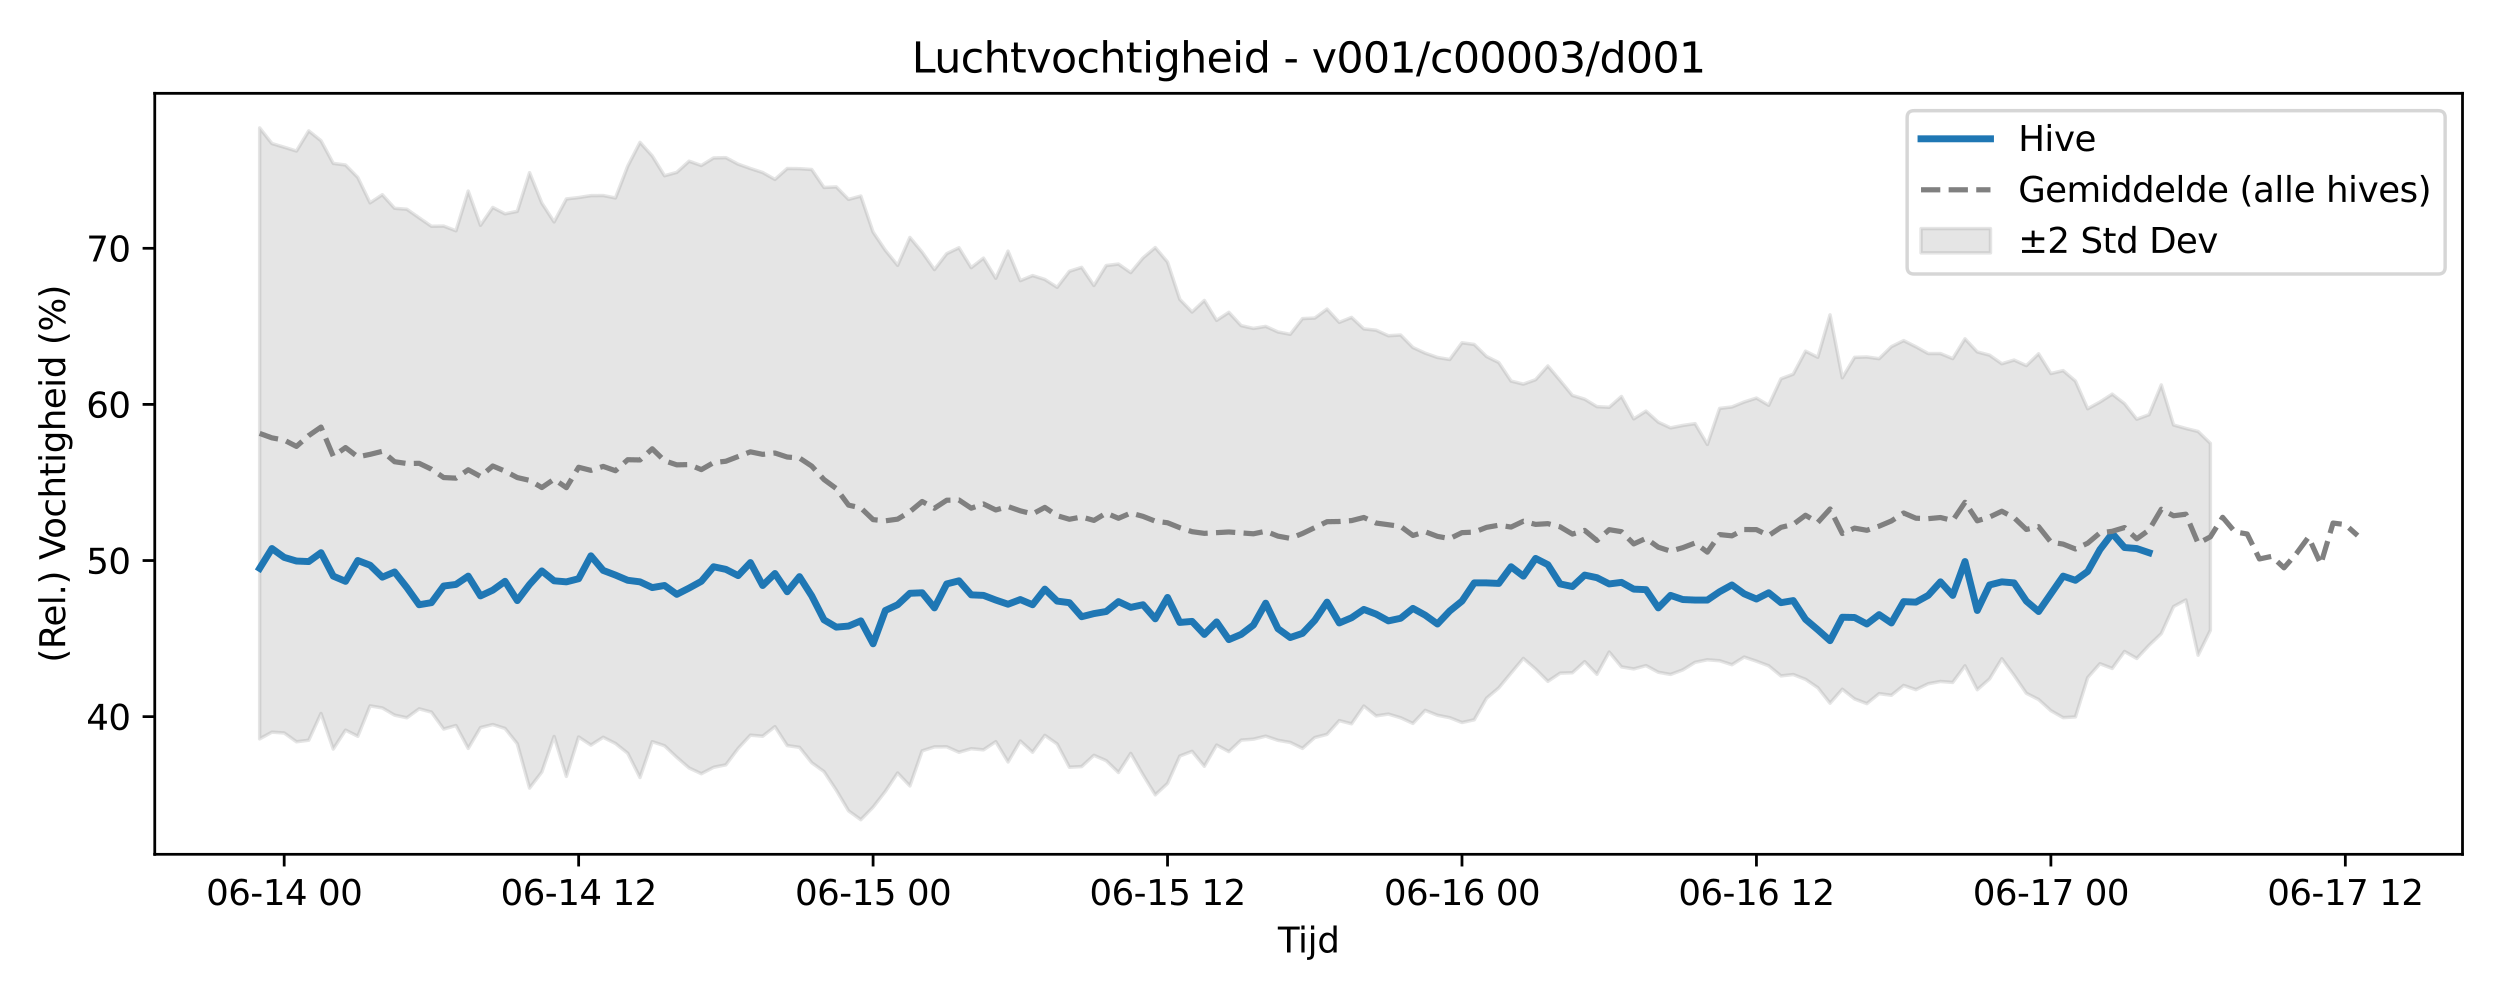 <?xml version="1.0" encoding="utf-8" standalone="no"?>
<!DOCTYPE svg PUBLIC "-//W3C//DTD SVG 1.1//EN"
  "http://www.w3.org/Graphics/SVG/1.1/DTD/svg11.dtd">
<svg xmlns:xlink="http://www.w3.org/1999/xlink" width="720pt" height="288pt" viewBox="0 0 720 288" xmlns="http://www.w3.org/2000/svg" version="1.1">
 <defs>
  <style type="text/css">*{stroke-linejoin: round; stroke-linecap: butt}</style>
 </defs>
 <g id="figure_1">
  <g id="patch_1">
   <path d="M 0 288 
L 720 288 
L 720 0 
L 0 0 
z
" style="fill: #ffffff"/>
  </g>
  <g id="axes_1">
   <g id="patch_2">
    <path d="M 44.57 246.04 
L 709.2 246.04 
L 709.2 26.88 
L 44.57 26.88 
z
" style="fill: #ffffff"/>
   </g>
   <g id="FillBetweenPolyCollection_1">
    <defs>
     <path id="m34ecb3bb7d" d="M 74.78 -251.158 
L 74.78 -75.204 
L 78.314 -77.135 
L 81.847 -76.906 
L 85.381 -74.367 
L 88.914 -74.811 
L 92.447 -82.521 
L 95.981 -72.27 
L 99.514 -77.721 
L 103.048 -75.948 
L 106.581 -84.702 
L 110.114 -84.117 
L 113.648 -82.036 
L 117.181 -81.281 
L 120.714 -83.856 
L 124.248 -82.911 
L 127.781 -78.037 
L 131.315 -79.05 
L 134.848 -72.451 
L 138.381 -78.453 
L 141.915 -79.331 
L 145.448 -78.215 
L 148.982 -73.786 
L 152.515 -61.033 
L 156.048 -65.659 
L 159.582 -75.898 
L 163.115 -64.401 
L 166.649 -75.749 
L 170.182 -73.411 
L 173.715 -75.662 
L 177.249 -73.883 
L 180.782 -71.061 
L 184.315 -64.069 
L 187.849 -74.398 
L 191.382 -73.217 
L 194.916 -69.884 
L 198.449 -66.822 
L 201.982 -65.168 
L 205.516 -67.015 
L 209.049 -67.728 
L 212.583 -72.428 
L 216.116 -76.27 
L 219.649 -75.969 
L 223.183 -78.729 
L 226.716 -73.273 
L 230.249 -72.763 
L 233.783 -68.337 
L 237.316 -65.77 
L 240.85 -60.414 
L 244.383 -54.471 
L 247.916 -51.922 
L 251.45 -55.526 
L 254.983 -60.083 
L 258.517 -65.382 
L 262.05 -61.65 
L 265.583 -71.76 
L 269.117 -72.896 
L 272.65 -72.92 
L 276.183 -71.35 
L 279.717 -72.373 
L 283.25 -72.043 
L 286.784 -74.396 
L 290.317 -68.551 
L 293.85 -74.593 
L 297.384 -71.358 
L 300.917 -76.213 
L 304.451 -73.735 
L 307.984 -67.038 
L 311.517 -67.229 
L 315.051 -70.469 
L 318.584 -68.933 
L 322.118 -65.515 
L 325.651 -71.013 
L 329.184 -64.853 
L 332.718 -59.085 
L 336.251 -62.368 
L 339.784 -70.255 
L 343.318 -71.614 
L 346.851 -67.314 
L 350.385 -73.422 
L 353.918 -71.534 
L 357.451 -74.85 
L 360.985 -75.119 
L 364.518 -75.988 
L 368.052 -74.788 
L 371.585 -74.183 
L 375.118 -72.461 
L 378.652 -75.586 
L 382.185 -76.504 
L 385.718 -80.46 
L 389.252 -79.544 
L 392.785 -84.654 
L 396.319 -81.817 
L 399.852 -82.344 
L 403.385 -81.281 
L 406.919 -79.652 
L 410.452 -83.415 
L 413.986 -82.006 
L 417.519 -81.312 
L 421.052 -79.914 
L 424.586 -80.701 
L 428.119 -86.909 
L 431.652 -89.893 
L 435.186 -94.155 
L 438.719 -98.376 
L 442.253 -95.302 
L 445.786 -91.769 
L 449.319 -94.128 
L 452.853 -94.249 
L 456.386 -97.448 
L 459.92 -93.795 
L 463.453 -100.211 
L 466.986 -95.938 
L 470.52 -95.348 
L 474.053 -96.302 
L 477.587 -94.389 
L 481.12 -93.762 
L 484.653 -95.07 
L 488.187 -97.253 
L 491.72 -97.984 
L 495.253 -97.706 
L 498.787 -96.56 
L 502.32 -98.768 
L 505.854 -97.574 
L 509.387 -96.248 
L 512.92 -93.338 
L 516.454 -93.735 
L 519.987 -92.353 
L 523.521 -89.942 
L 527.054 -85.484 
L 530.587 -89.5 
L 534.121 -86.707 
L 537.654 -85.353 
L 541.187 -88.231 
L 544.721 -87.759 
L 548.254 -90.593 
L 551.788 -89.375 
L 555.321 -91.075 
L 558.854 -91.736 
L 562.388 -91.461 
L 565.921 -96.244 
L 569.455 -89.359 
L 572.988 -92.47 
L 576.521 -98.284 
L 580.055 -93.497 
L 583.588 -88.334 
L 587.121 -86.541 
L 590.655 -83.332 
L 594.188 -81.315 
L 597.722 -81.529 
L 601.255 -92.85 
L 604.788 -96.849 
L 608.322 -95.486 
L 611.855 -100.374 
L 615.389 -98.36 
L 618.922 -102.154 
L 622.455 -105.522 
L 625.989 -113.314 
L 629.522 -115.213 
L 633.056 -99.302 
L 636.589 -106.474 
L 636.589 -160.307 
L 636.589 -160.307 
L 633.056 -163.732 
L 629.522 -164.606 
L 625.989 -165.605 
L 622.455 -177.144 
L 618.922 -168.573 
L 615.389 -167.271 
L 611.855 -171.759 
L 608.322 -174.491 
L 604.788 -172.222 
L 601.255 -170.284 
L 597.722 -178.258 
L 594.188 -181.27 
L 590.655 -180.426 
L 587.121 -186.105 
L 583.588 -182.707 
L 580.055 -184.309 
L 576.521 -183.247 
L 572.988 -185.722 
L 569.455 -186.649 
L 565.921 -190.426 
L 562.388 -184.718 
L 558.854 -186.178 
L 555.321 -186.175 
L 551.788 -188.131 
L 548.254 -189.91 
L 544.721 -188.163 
L 541.187 -184.694 
L 537.654 -185.196 
L 534.121 -185.083 
L 530.587 -179.207 
L 527.054 -197.331 
L 523.521 -185.103 
L 519.987 -186.866 
L 516.454 -180.239 
L 512.92 -178.901 
L 509.387 -171.281 
L 505.854 -173.36 
L 502.32 -172.23 
L 498.787 -170.798 
L 495.253 -170.38 
L 491.72 -159.998 
L 488.187 -165.995 
L 484.653 -165.48 
L 481.12 -164.776 
L 477.587 -166.418 
L 474.053 -169.6 
L 470.52 -167.365 
L 466.986 -173.819 
L 463.453 -170.701 
L 459.92 -170.888 
L 456.386 -173.036 
L 452.853 -174.115 
L 449.319 -178.411 
L 445.786 -182.612 
L 442.253 -178.65 
L 438.719 -177.375 
L 435.186 -178.256 
L 431.652 -183.589 
L 428.119 -185.33 
L 424.586 -188.798 
L 421.052 -189.286 
L 417.519 -184.462 
L 413.986 -185.053 
L 410.452 -186.298 
L 406.919 -187.92 
L 403.385 -191.515 
L 399.852 -191.309 
L 396.319 -192.907 
L 392.785 -193.281 
L 389.252 -196.592 
L 385.718 -195.162 
L 382.185 -198.99 
L 378.652 -196.397 
L 375.118 -196.246 
L 371.585 -191.72 
L 368.052 -192.399 
L 364.518 -194.004 
L 360.985 -193.417 
L 357.451 -194.221 
L 353.918 -198.051 
L 350.385 -195.735 
L 346.851 -201.479 
L 343.318 -198.142 
L 339.784 -201.792 
L 336.251 -212.527 
L 332.718 -216.709 
L 329.184 -213.724 
L 325.651 -209.49 
L 322.118 -211.949 
L 318.584 -211.527 
L 315.051 -205.774 
L 311.517 -211.005 
L 307.984 -209.869 
L 304.451 -205.249 
L 300.917 -207.523 
L 297.384 -208.632 
L 293.85 -207.174 
L 290.317 -215.678 
L 286.784 -207.863 
L 283.25 -213.664 
L 279.717 -210.914 
L 276.183 -216.647 
L 272.65 -214.949 
L 269.117 -210.369 
L 265.583 -215.381 
L 262.05 -219.617 
L 258.517 -211.59 
L 254.983 -215.924 
L 251.45 -221.167 
L 247.916 -231.536 
L 244.383 -230.572 
L 240.85 -234.177 
L 237.316 -234.003 
L 233.783 -239.185 
L 230.249 -239.427 
L 226.716 -239.473 
L 223.183 -236.329 
L 219.649 -238.318 
L 216.116 -239.474 
L 212.583 -240.725 
L 209.049 -242.599 
L 205.516 -242.52 
L 201.982 -240.342 
L 198.449 -241.578 
L 194.916 -238.366 
L 191.382 -237.388 
L 187.849 -243.101 
L 184.315 -246.996 
L 180.782 -240.143 
L 177.249 -230.985 
L 173.715 -231.689 
L 170.182 -231.66 
L 166.649 -231.11 
L 163.115 -230.704 
L 159.582 -224.088 
L 156.048 -229.521 
L 152.515 -238.269 
L 148.982 -227.142 
L 145.448 -226.417 
L 141.915 -228.256 
L 138.381 -223.118 
L 134.848 -232.969 
L 131.315 -221.536 
L 127.781 -222.892 
L 124.248 -222.834 
L 120.714 -225.272 
L 117.181 -227.74 
L 113.648 -228.012 
L 110.114 -231.926 
L 106.581 -229.586 
L 103.048 -236.891 
L 99.514 -240.485 
L 95.981 -240.944 
L 92.447 -247.477 
L 88.914 -250.309 
L 85.381 -244.502 
L 81.847 -245.603 
L 78.314 -246.658 
L 74.78 -251.158 
z
" style="stroke: #808080; stroke-opacity: 0.2"/>
    </defs>
    <g clip-path="url(#peb382d25d3)">
     <use xlink:href="#m34ecb3bb7d" x="0" y="288" style="fill: #808080; fill-opacity: 0.2; stroke: #808080; stroke-opacity: 0.2"/>
    </g>
   </g>
   <g id="matplotlib.axis_1">
    <g id="xtick_1">
     <g id="line2d_1">
      <defs>
       <path id="m5d7c7d1a67" d="M 0 0 
L 0 3.5 
" style="stroke: #000000; stroke-width: 0.8"/>
      </defs>
      <g>
       <use xlink:href="#m5d7c7d1a67" x="81.847" y="246.04" style="stroke: #000000; stroke-width: 0.8"/>
      </g>
     </g>
     <g id="text_1">
      <!-- 06-14 00 -->
      <g transform="translate(59.367 260.638) scale(0.1 -0.1)">
       <defs>
        <path id="DejaVuSans-30" d="M 2034 4250 
Q 1547 4250 1301 3770 
Q 1056 3291 1056 2328 
Q 1056 1369 1301 889 
Q 1547 409 2034 409 
Q 2525 409 2770 889 
Q 3016 1369 3016 2328 
Q 3016 3291 2770 3770 
Q 2525 4250 2034 4250 
z
M 2034 4750 
Q 2819 4750 3233 4129 
Q 3647 3509 3647 2328 
Q 3647 1150 3233 529 
Q 2819 -91 2034 -91 
Q 1250 -91 836 529 
Q 422 1150 422 2328 
Q 422 3509 836 4129 
Q 1250 4750 2034 4750 
z
" transform="scale(0.016)"/>
        <path id="DejaVuSans-36" d="M 2113 2584 
Q 1688 2584 1439 2293 
Q 1191 2003 1191 1497 
Q 1191 994 1439 701 
Q 1688 409 2113 409 
Q 2538 409 2786 701 
Q 3034 994 3034 1497 
Q 3034 2003 2786 2293 
Q 2538 2584 2113 2584 
z
M 3366 4563 
L 3366 3988 
Q 3128 4100 2886 4159 
Q 2644 4219 2406 4219 
Q 1781 4219 1451 3797 
Q 1122 3375 1075 2522 
Q 1259 2794 1537 2939 
Q 1816 3084 2150 3084 
Q 2853 3084 3261 2657 
Q 3669 2231 3669 1497 
Q 3669 778 3244 343 
Q 2819 -91 2113 -91 
Q 1303 -91 875 529 
Q 447 1150 447 2328 
Q 447 3434 972 4092 
Q 1497 4750 2381 4750 
Q 2619 4750 2861 4703 
Q 3103 4656 3366 4563 
z
" transform="scale(0.016)"/>
        <path id="DejaVuSans-2d" d="M 313 2009 
L 1997 2009 
L 1997 1497 
L 313 1497 
L 313 2009 
z
" transform="scale(0.016)"/>
        <path id="DejaVuSans-31" d="M 794 531 
L 1825 531 
L 1825 4091 
L 703 3866 
L 703 4441 
L 1819 4666 
L 2450 4666 
L 2450 531 
L 3481 531 
L 3481 0 
L 794 0 
L 794 531 
z
" transform="scale(0.016)"/>
        <path id="DejaVuSans-34" d="M 2419 4116 
L 825 1625 
L 2419 1625 
L 2419 4116 
z
M 2253 4666 
L 3047 4666 
L 3047 1625 
L 3713 1625 
L 3713 1100 
L 3047 1100 
L 3047 0 
L 2419 0 
L 2419 1100 
L 313 1100 
L 313 1709 
L 2253 4666 
z
" transform="scale(0.016)"/>
        <path id="DejaVuSans-20" transform="scale(0.016)"/>
       </defs>
       <use xlink:href="#DejaVuSans-30"/>
       <use xlink:href="#DejaVuSans-36" transform="translate(63.623 0)"/>
       <use xlink:href="#DejaVuSans-2d" transform="translate(127.246 0)"/>
       <use xlink:href="#DejaVuSans-31" transform="translate(163.33 0)"/>
       <use xlink:href="#DejaVuSans-34" transform="translate(226.953 0)"/>
       <use xlink:href="#DejaVuSans-20" transform="translate(290.576 0)"/>
       <use xlink:href="#DejaVuSans-30" transform="translate(322.363 0)"/>
       <use xlink:href="#DejaVuSans-30" transform="translate(385.986 0)"/>
      </g>
     </g>
    </g>
    <g id="xtick_2">
     <g id="line2d_2">
      <g>
       <use xlink:href="#m5d7c7d1a67" x="166.649" y="246.04" style="stroke: #000000; stroke-width: 0.8"/>
      </g>
     </g>
     <g id="text_2">
      <!-- 06-14 12 -->
      <g transform="translate(144.168 260.638) scale(0.1 -0.1)">
       <defs>
        <path id="DejaVuSans-32" d="M 1228 531 
L 3431 531 
L 3431 0 
L 469 0 
L 469 531 
Q 828 903 1448 1529 
Q 2069 2156 2228 2338 
Q 2531 2678 2651 2914 
Q 2772 3150 2772 3378 
Q 2772 3750 2511 3984 
Q 2250 4219 1831 4219 
Q 1534 4219 1204 4116 
Q 875 4013 500 3803 
L 500 4441 
Q 881 4594 1212 4672 
Q 1544 4750 1819 4750 
Q 2544 4750 2975 4387 
Q 3406 4025 3406 3419 
Q 3406 3131 3298 2873 
Q 3191 2616 2906 2266 
Q 2828 2175 2409 1742 
Q 1991 1309 1228 531 
z
" transform="scale(0.016)"/>
       </defs>
       <use xlink:href="#DejaVuSans-30"/>
       <use xlink:href="#DejaVuSans-36" transform="translate(63.623 0)"/>
       <use xlink:href="#DejaVuSans-2d" transform="translate(127.246 0)"/>
       <use xlink:href="#DejaVuSans-31" transform="translate(163.33 0)"/>
       <use xlink:href="#DejaVuSans-34" transform="translate(226.953 0)"/>
       <use xlink:href="#DejaVuSans-20" transform="translate(290.576 0)"/>
       <use xlink:href="#DejaVuSans-31" transform="translate(322.363 0)"/>
       <use xlink:href="#DejaVuSans-32" transform="translate(385.986 0)"/>
      </g>
     </g>
    </g>
    <g id="xtick_3">
     <g id="line2d_3">
      <g>
       <use xlink:href="#m5d7c7d1a67" x="251.45" y="246.04" style="stroke: #000000; stroke-width: 0.8"/>
      </g>
     </g>
     <g id="text_3">
      <!-- 06-15 00 -->
      <g transform="translate(228.969 260.638) scale(0.1 -0.1)">
       <defs>
        <path id="DejaVuSans-35" d="M 691 4666 
L 3169 4666 
L 3169 4134 
L 1269 4134 
L 1269 2991 
Q 1406 3038 1543 3061 
Q 1681 3084 1819 3084 
Q 2600 3084 3056 2656 
Q 3513 2228 3513 1497 
Q 3513 744 3044 326 
Q 2575 -91 1722 -91 
Q 1428 -91 1123 -41 
Q 819 9 494 109 
L 494 744 
Q 775 591 1075 516 
Q 1375 441 1709 441 
Q 2250 441 2565 725 
Q 2881 1009 2881 1497 
Q 2881 1984 2565 2268 
Q 2250 2553 1709 2553 
Q 1456 2553 1204 2497 
Q 953 2441 691 2322 
L 691 4666 
z
" transform="scale(0.016)"/>
       </defs>
       <use xlink:href="#DejaVuSans-30"/>
       <use xlink:href="#DejaVuSans-36" transform="translate(63.623 0)"/>
       <use xlink:href="#DejaVuSans-2d" transform="translate(127.246 0)"/>
       <use xlink:href="#DejaVuSans-31" transform="translate(163.33 0)"/>
       <use xlink:href="#DejaVuSans-35" transform="translate(226.953 0)"/>
       <use xlink:href="#DejaVuSans-20" transform="translate(290.576 0)"/>
       <use xlink:href="#DejaVuSans-30" transform="translate(322.363 0)"/>
       <use xlink:href="#DejaVuSans-30" transform="translate(385.986 0)"/>
      </g>
     </g>
    </g>
    <g id="xtick_4">
     <g id="line2d_4">
      <g>
       <use xlink:href="#m5d7c7d1a67" x="336.251" y="246.04" style="stroke: #000000; stroke-width: 0.8"/>
      </g>
     </g>
     <g id="text_4">
      <!-- 06-15 12 -->
      <g transform="translate(313.771 260.638) scale(0.1 -0.1)">
       <use xlink:href="#DejaVuSans-30"/>
       <use xlink:href="#DejaVuSans-36" transform="translate(63.623 0)"/>
       <use xlink:href="#DejaVuSans-2d" transform="translate(127.246 0)"/>
       <use xlink:href="#DejaVuSans-31" transform="translate(163.33 0)"/>
       <use xlink:href="#DejaVuSans-35" transform="translate(226.953 0)"/>
       <use xlink:href="#DejaVuSans-20" transform="translate(290.576 0)"/>
       <use xlink:href="#DejaVuSans-31" transform="translate(322.363 0)"/>
       <use xlink:href="#DejaVuSans-32" transform="translate(385.986 0)"/>
      </g>
     </g>
    </g>
    <g id="xtick_5">
     <g id="line2d_5">
      <g>
       <use xlink:href="#m5d7c7d1a67" x="421.052" y="246.04" style="stroke: #000000; stroke-width: 0.8"/>
      </g>
     </g>
     <g id="text_5">
      <!-- 06-16 00 -->
      <g transform="translate(398.572 260.638) scale(0.1 -0.1)">
       <use xlink:href="#DejaVuSans-30"/>
       <use xlink:href="#DejaVuSans-36" transform="translate(63.623 0)"/>
       <use xlink:href="#DejaVuSans-2d" transform="translate(127.246 0)"/>
       <use xlink:href="#DejaVuSans-31" transform="translate(163.33 0)"/>
       <use xlink:href="#DejaVuSans-36" transform="translate(226.953 0)"/>
       <use xlink:href="#DejaVuSans-20" transform="translate(290.576 0)"/>
       <use xlink:href="#DejaVuSans-30" transform="translate(322.363 0)"/>
       <use xlink:href="#DejaVuSans-30" transform="translate(385.986 0)"/>
      </g>
     </g>
    </g>
    <g id="xtick_6">
     <g id="line2d_6">
      <g>
       <use xlink:href="#m5d7c7d1a67" x="505.854" y="246.04" style="stroke: #000000; stroke-width: 0.8"/>
      </g>
     </g>
     <g id="text_6">
      <!-- 06-16 12 -->
      <g transform="translate(483.373 260.638) scale(0.1 -0.1)">
       <use xlink:href="#DejaVuSans-30"/>
       <use xlink:href="#DejaVuSans-36" transform="translate(63.623 0)"/>
       <use xlink:href="#DejaVuSans-2d" transform="translate(127.246 0)"/>
       <use xlink:href="#DejaVuSans-31" transform="translate(163.33 0)"/>
       <use xlink:href="#DejaVuSans-36" transform="translate(226.953 0)"/>
       <use xlink:href="#DejaVuSans-20" transform="translate(290.576 0)"/>
       <use xlink:href="#DejaVuSans-31" transform="translate(322.363 0)"/>
       <use xlink:href="#DejaVuSans-32" transform="translate(385.986 0)"/>
      </g>
     </g>
    </g>
    <g id="xtick_7">
     <g id="line2d_7">
      <g>
       <use xlink:href="#m5d7c7d1a67" x="590.655" y="246.04" style="stroke: #000000; stroke-width: 0.8"/>
      </g>
     </g>
     <g id="text_7">
      <!-- 06-17 00 -->
      <g transform="translate(568.174 260.638) scale(0.1 -0.1)">
       <defs>
        <path id="DejaVuSans-37" d="M 525 4666 
L 3525 4666 
L 3525 4397 
L 1831 0 
L 1172 0 
L 2766 4134 
L 525 4134 
L 525 4666 
z
" transform="scale(0.016)"/>
       </defs>
       <use xlink:href="#DejaVuSans-30"/>
       <use xlink:href="#DejaVuSans-36" transform="translate(63.623 0)"/>
       <use xlink:href="#DejaVuSans-2d" transform="translate(127.246 0)"/>
       <use xlink:href="#DejaVuSans-31" transform="translate(163.33 0)"/>
       <use xlink:href="#DejaVuSans-37" transform="translate(226.953 0)"/>
       <use xlink:href="#DejaVuSans-20" transform="translate(290.576 0)"/>
       <use xlink:href="#DejaVuSans-30" transform="translate(322.363 0)"/>
       <use xlink:href="#DejaVuSans-30" transform="translate(385.986 0)"/>
      </g>
     </g>
    </g>
    <g id="xtick_8">
     <g id="line2d_8">
      <g>
       <use xlink:href="#m5d7c7d1a67" x="675.456" y="246.04" style="stroke: #000000; stroke-width: 0.8"/>
      </g>
     </g>
     <g id="text_8">
      <!-- 06-17 12 -->
      <g transform="translate(652.976 260.638) scale(0.1 -0.1)">
       <use xlink:href="#DejaVuSans-30"/>
       <use xlink:href="#DejaVuSans-36" transform="translate(63.623 0)"/>
       <use xlink:href="#DejaVuSans-2d" transform="translate(127.246 0)"/>
       <use xlink:href="#DejaVuSans-31" transform="translate(163.33 0)"/>
       <use xlink:href="#DejaVuSans-37" transform="translate(226.953 0)"/>
       <use xlink:href="#DejaVuSans-20" transform="translate(290.576 0)"/>
       <use xlink:href="#DejaVuSans-31" transform="translate(322.363 0)"/>
       <use xlink:href="#DejaVuSans-32" transform="translate(385.986 0)"/>
      </g>
     </g>
    </g>
    <g id="text_9">
     <!-- Tijd -->
     <g transform="translate(368.035 274.317) scale(0.1 -0.1)">
      <defs>
       <path id="DejaVuSans-54" d="M -19 4666 
L 3928 4666 
L 3928 4134 
L 2272 4134 
L 2272 0 
L 1638 0 
L 1638 4134 
L -19 4134 
L -19 4666 
z
" transform="scale(0.016)"/>
       <path id="DejaVuSans-69" d="M 603 3500 
L 1178 3500 
L 1178 0 
L 603 0 
L 603 3500 
z
M 603 4863 
L 1178 4863 
L 1178 4134 
L 603 4134 
L 603 4863 
z
" transform="scale(0.016)"/>
       <path id="DejaVuSans-6a" d="M 603 3500 
L 1178 3500 
L 1178 -63 
Q 1178 -731 923 -1031 
Q 669 -1331 103 -1331 
L -116 -1331 
L -116 -844 
L 38 -844 
Q 366 -844 484 -692 
Q 603 -541 603 -63 
L 603 3500 
z
M 603 4863 
L 1178 4863 
L 1178 4134 
L 603 4134 
L 603 4863 
z
" transform="scale(0.016)"/>
       <path id="DejaVuSans-64" d="M 2906 2969 
L 2906 4863 
L 3481 4863 
L 3481 0 
L 2906 0 
L 2906 525 
Q 2725 213 2448 61 
Q 2172 -91 1784 -91 
Q 1150 -91 751 415 
Q 353 922 353 1747 
Q 353 2572 751 3078 
Q 1150 3584 1784 3584 
Q 2172 3584 2448 3432 
Q 2725 3281 2906 2969 
z
M 947 1747 
Q 947 1113 1208 752 
Q 1469 391 1925 391 
Q 2381 391 2643 752 
Q 2906 1113 2906 1747 
Q 2906 2381 2643 2742 
Q 2381 3103 1925 3103 
Q 1469 3103 1208 2742 
Q 947 2381 947 1747 
z
" transform="scale(0.016)"/>
      </defs>
      <use xlink:href="#DejaVuSans-54"/>
      <use xlink:href="#DejaVuSans-69" transform="translate(57.959 0)"/>
      <use xlink:href="#DejaVuSans-6a" transform="translate(85.742 0)"/>
      <use xlink:href="#DejaVuSans-64" transform="translate(113.525 0)"/>
     </g>
    </g>
   </g>
   <g id="matplotlib.axis_2">
    <g id="ytick_1">
     <g id="line2d_9">
      <defs>
       <path id="mde23747a2b" d="M 0 0 
L -3.5 0 
" style="stroke: #000000; stroke-width: 0.8"/>
      </defs>
      <g>
       <use xlink:href="#mde23747a2b" x="44.57" y="206.388" style="stroke: #000000; stroke-width: 0.8"/>
      </g>
     </g>
     <g id="text_10">
      <!-- 40 -->
      <g transform="translate(24.845 210.187) scale(0.1 -0.1)">
       <use xlink:href="#DejaVuSans-34"/>
       <use xlink:href="#DejaVuSans-30" transform="translate(63.623 0)"/>
      </g>
     </g>
    </g>
    <g id="ytick_2">
     <g id="line2d_10">
      <g>
       <use xlink:href="#mde23747a2b" x="44.57" y="161.429" style="stroke: #000000; stroke-width: 0.8"/>
      </g>
     </g>
     <g id="text_11">
      <!-- 50 -->
      <g transform="translate(24.845 165.228) scale(0.1 -0.1)">
       <use xlink:href="#DejaVuSans-35"/>
       <use xlink:href="#DejaVuSans-30" transform="translate(63.623 0)"/>
      </g>
     </g>
    </g>
    <g id="ytick_3">
     <g id="line2d_11">
      <g>
       <use xlink:href="#mde23747a2b" x="44.57" y="116.469" style="stroke: #000000; stroke-width: 0.8"/>
      </g>
     </g>
     <g id="text_12">
      <!-- 60 -->
      <g transform="translate(24.845 120.268) scale(0.1 -0.1)">
       <use xlink:href="#DejaVuSans-36"/>
       <use xlink:href="#DejaVuSans-30" transform="translate(63.623 0)"/>
      </g>
     </g>
    </g>
    <g id="ytick_4">
     <g id="line2d_12">
      <g>
       <use xlink:href="#mde23747a2b" x="44.57" y="71.51" style="stroke: #000000; stroke-width: 0.8"/>
      </g>
     </g>
     <g id="text_13">
      <!-- 70 -->
      <g transform="translate(24.845 75.309) scale(0.1 -0.1)">
       <use xlink:href="#DejaVuSans-37"/>
       <use xlink:href="#DejaVuSans-30" transform="translate(63.623 0)"/>
      </g>
     </g>
    </g>
    <g id="text_14">
     <!-- (Rel.) Vochtigheid (%) -->
     <g transform="translate(18.765 190.838) rotate(-90) scale(0.1 -0.1)">
      <defs>
       <path id="DejaVuSans-28" d="M 1984 4856 
Q 1566 4138 1362 3434 
Q 1159 2731 1159 2009 
Q 1159 1288 1364 580 
Q 1569 -128 1984 -844 
L 1484 -844 
Q 1016 -109 783 600 
Q 550 1309 550 2009 
Q 550 2706 781 3412 
Q 1013 4119 1484 4856 
L 1984 4856 
z
" transform="scale(0.016)"/>
       <path id="DejaVuSans-52" d="M 2841 2188 
Q 3044 2119 3236 1894 
Q 3428 1669 3622 1275 
L 4263 0 
L 3584 0 
L 2988 1197 
Q 2756 1666 2539 1819 
Q 2322 1972 1947 1972 
L 1259 1972 
L 1259 0 
L 628 0 
L 628 4666 
L 2053 4666 
Q 2853 4666 3247 4331 
Q 3641 3997 3641 3322 
Q 3641 2881 3436 2590 
Q 3231 2300 2841 2188 
z
M 1259 4147 
L 1259 2491 
L 2053 2491 
Q 2509 2491 2742 2702 
Q 2975 2913 2975 3322 
Q 2975 3731 2742 3939 
Q 2509 4147 2053 4147 
L 1259 4147 
z
" transform="scale(0.016)"/>
       <path id="DejaVuSans-65" d="M 3597 1894 
L 3597 1613 
L 953 1613 
Q 991 1019 1311 708 
Q 1631 397 2203 397 
Q 2534 397 2845 478 
Q 3156 559 3463 722 
L 3463 178 
Q 3153 47 2828 -22 
Q 2503 -91 2169 -91 
Q 1331 -91 842 396 
Q 353 884 353 1716 
Q 353 2575 817 3079 
Q 1281 3584 2069 3584 
Q 2775 3584 3186 3129 
Q 3597 2675 3597 1894 
z
M 3022 2063 
Q 3016 2534 2758 2815 
Q 2500 3097 2075 3097 
Q 1594 3097 1305 2825 
Q 1016 2553 972 2059 
L 3022 2063 
z
" transform="scale(0.016)"/>
       <path id="DejaVuSans-6c" d="M 603 4863 
L 1178 4863 
L 1178 0 
L 603 0 
L 603 4863 
z
" transform="scale(0.016)"/>
       <path id="DejaVuSans-2e" d="M 684 794 
L 1344 794 
L 1344 0 
L 684 0 
L 684 794 
z
" transform="scale(0.016)"/>
       <path id="DejaVuSans-29" d="M 513 4856 
L 1013 4856 
Q 1481 4119 1714 3412 
Q 1947 2706 1947 2009 
Q 1947 1309 1714 600 
Q 1481 -109 1013 -844 
L 513 -844 
Q 928 -128 1133 580 
Q 1338 1288 1338 2009 
Q 1338 2731 1133 3434 
Q 928 4138 513 4856 
z
" transform="scale(0.016)"/>
       <path id="DejaVuSans-56" d="M 1831 0 
L 50 4666 
L 709 4666 
L 2188 738 
L 3669 4666 
L 4325 4666 
L 2547 0 
L 1831 0 
z
" transform="scale(0.016)"/>
       <path id="DejaVuSans-6f" d="M 1959 3097 
Q 1497 3097 1228 2736 
Q 959 2375 959 1747 
Q 959 1119 1226 758 
Q 1494 397 1959 397 
Q 2419 397 2687 759 
Q 2956 1122 2956 1747 
Q 2956 2369 2687 2733 
Q 2419 3097 1959 3097 
z
M 1959 3584 
Q 2709 3584 3137 3096 
Q 3566 2609 3566 1747 
Q 3566 888 3137 398 
Q 2709 -91 1959 -91 
Q 1206 -91 779 398 
Q 353 888 353 1747 
Q 353 2609 779 3096 
Q 1206 3584 1959 3584 
z
" transform="scale(0.016)"/>
       <path id="DejaVuSans-63" d="M 3122 3366 
L 3122 2828 
Q 2878 2963 2633 3030 
Q 2388 3097 2138 3097 
Q 1578 3097 1268 2742 
Q 959 2388 959 1747 
Q 959 1106 1268 751 
Q 1578 397 2138 397 
Q 2388 397 2633 464 
Q 2878 531 3122 666 
L 3122 134 
Q 2881 22 2623 -34 
Q 2366 -91 2075 -91 
Q 1284 -91 818 406 
Q 353 903 353 1747 
Q 353 2603 823 3093 
Q 1294 3584 2113 3584 
Q 2378 3584 2631 3529 
Q 2884 3475 3122 3366 
z
" transform="scale(0.016)"/>
       <path id="DejaVuSans-68" d="M 3513 2113 
L 3513 0 
L 2938 0 
L 2938 2094 
Q 2938 2591 2744 2837 
Q 2550 3084 2163 3084 
Q 1697 3084 1428 2787 
Q 1159 2491 1159 1978 
L 1159 0 
L 581 0 
L 581 4863 
L 1159 4863 
L 1159 2956 
Q 1366 3272 1645 3428 
Q 1925 3584 2291 3584 
Q 2894 3584 3203 3211 
Q 3513 2838 3513 2113 
z
" transform="scale(0.016)"/>
       <path id="DejaVuSans-74" d="M 1172 4494 
L 1172 3500 
L 2356 3500 
L 2356 3053 
L 1172 3053 
L 1172 1153 
Q 1172 725 1289 603 
Q 1406 481 1766 481 
L 2356 481 
L 2356 0 
L 1766 0 
Q 1100 0 847 248 
Q 594 497 594 1153 
L 594 3053 
L 172 3053 
L 172 3500 
L 594 3500 
L 594 4494 
L 1172 4494 
z
" transform="scale(0.016)"/>
       <path id="DejaVuSans-67" d="M 2906 1791 
Q 2906 2416 2648 2759 
Q 2391 3103 1925 3103 
Q 1463 3103 1205 2759 
Q 947 2416 947 1791 
Q 947 1169 1205 825 
Q 1463 481 1925 481 
Q 2391 481 2648 825 
Q 2906 1169 2906 1791 
z
M 3481 434 
Q 3481 -459 3084 -895 
Q 2688 -1331 1869 -1331 
Q 1566 -1331 1297 -1286 
Q 1028 -1241 775 -1147 
L 775 -588 
Q 1028 -725 1275 -790 
Q 1522 -856 1778 -856 
Q 2344 -856 2625 -561 
Q 2906 -266 2906 331 
L 2906 616 
Q 2728 306 2450 153 
Q 2172 0 1784 0 
Q 1141 0 747 490 
Q 353 981 353 1791 
Q 353 2603 747 3093 
Q 1141 3584 1784 3584 
Q 2172 3584 2450 3431 
Q 2728 3278 2906 2969 
L 2906 3500 
L 3481 3500 
L 3481 434 
z
" transform="scale(0.016)"/>
       <path id="DejaVuSans-25" d="M 4653 2053 
Q 4381 2053 4226 1822 
Q 4072 1591 4072 1178 
Q 4072 772 4226 539 
Q 4381 306 4653 306 
Q 4919 306 5073 539 
Q 5228 772 5228 1178 
Q 5228 1588 5073 1820 
Q 4919 2053 4653 2053 
z
M 4653 2450 
Q 5147 2450 5437 2106 
Q 5728 1763 5728 1178 
Q 5728 594 5436 251 
Q 5144 -91 4653 -91 
Q 4153 -91 3862 251 
Q 3572 594 3572 1178 
Q 3572 1766 3864 2108 
Q 4156 2450 4653 2450 
z
M 1428 4353 
Q 1159 4353 1004 4120 
Q 850 3888 850 3481 
Q 850 3069 1003 2837 
Q 1156 2606 1428 2606 
Q 1700 2606 1854 2837 
Q 2009 3069 2009 3481 
Q 2009 3884 1853 4118 
Q 1697 4353 1428 4353 
z
M 4250 4750 
L 4750 4750 
L 1831 -91 
L 1331 -91 
L 4250 4750 
z
M 1428 4750 
Q 1922 4750 2215 4408 
Q 2509 4066 2509 3481 
Q 2509 2891 2217 2550 
Q 1925 2209 1428 2209 
Q 931 2209 642 2551 
Q 353 2894 353 3481 
Q 353 4063 643 4406 
Q 934 4750 1428 4750 
z
" transform="scale(0.016)"/>
      </defs>
      <use xlink:href="#DejaVuSans-28"/>
      <use xlink:href="#DejaVuSans-52" transform="translate(39.014 0)"/>
      <use xlink:href="#DejaVuSans-65" transform="translate(103.996 0)"/>
      <use xlink:href="#DejaVuSans-6c" transform="translate(165.52 0)"/>
      <use xlink:href="#DejaVuSans-2e" transform="translate(193.303 0)"/>
      <use xlink:href="#DejaVuSans-29" transform="translate(225.09 0)"/>
      <use xlink:href="#DejaVuSans-20" transform="translate(264.104 0)"/>
      <use xlink:href="#DejaVuSans-56" transform="translate(295.891 0)"/>
      <use xlink:href="#DejaVuSans-6f" transform="translate(356.549 0)"/>
      <use xlink:href="#DejaVuSans-63" transform="translate(417.73 0)"/>
      <use xlink:href="#DejaVuSans-68" transform="translate(472.711 0)"/>
      <use xlink:href="#DejaVuSans-74" transform="translate(536.09 0)"/>
      <use xlink:href="#DejaVuSans-69" transform="translate(575.299 0)"/>
      <use xlink:href="#DejaVuSans-67" transform="translate(603.082 0)"/>
      <use xlink:href="#DejaVuSans-68" transform="translate(666.559 0)"/>
      <use xlink:href="#DejaVuSans-65" transform="translate(729.938 0)"/>
      <use xlink:href="#DejaVuSans-69" transform="translate(791.461 0)"/>
      <use xlink:href="#DejaVuSans-64" transform="translate(819.244 0)"/>
      <use xlink:href="#DejaVuSans-20" transform="translate(882.721 0)"/>
      <use xlink:href="#DejaVuSans-28" transform="translate(914.508 0)"/>
      <use xlink:href="#DejaVuSans-25" transform="translate(953.521 0)"/>
      <use xlink:href="#DejaVuSans-29" transform="translate(1048.541 0)"/>
     </g>
    </g>
   </g>
   <g id="line2d_13">
    <path d="M 74.78 163.677 
L 78.314 157.982 
L 81.847 160.529 
L 85.381 161.579 
L 88.914 161.728 
L 92.447 159.181 
L 95.981 165.925 
L 99.514 167.423 
L 103.048 161.429 
L 106.581 162.777 
L 110.114 166.224 
L 113.648 164.726 
L 117.181 169.222 
L 120.714 174.167 
L 124.248 173.568 
L 127.781 168.772 
L 131.315 168.322 
L 134.848 165.925 
L 138.381 171.619 
L 141.915 169.971 
L 145.448 167.423 
L 148.982 172.968 
L 152.515 168.322 
L 156.048 164.426 
L 159.582 167.273 
L 163.115 167.573 
L 166.649 166.674 
L 170.182 160.08 
L 173.715 164.276 
L 177.249 165.625 
L 180.782 167.124 
L 184.315 167.573 
L 187.849 169.222 
L 191.382 168.622 
L 194.916 171.17 
L 198.449 169.372 
L 201.982 167.423 
L 205.516 163.227 
L 209.049 163.976 
L 212.583 165.775 
L 216.116 162.028 
L 219.649 168.622 
L 223.183 165.175 
L 226.716 170.421 
L 230.249 166.074 
L 233.783 171.619 
L 237.316 178.513 
L 240.85 180.611 
L 244.383 180.312 
L 247.916 178.813 
L 251.45 185.407 
L 254.983 175.816 
L 258.517 174.167 
L 262.05 170.87 
L 265.583 170.72 
L 269.117 175.066 
L 272.65 168.173 
L 276.183 167.273 
L 279.717 171.32 
L 283.25 171.47 
L 286.784 172.818 
L 290.317 174.017 
L 293.85 172.669 
L 297.384 174.167 
L 300.917 169.671 
L 304.451 173.118 
L 307.984 173.568 
L 311.517 177.614 
L 315.051 176.715 
L 318.584 176.115 
L 322.118 173.268 
L 325.651 174.917 
L 329.184 174.167 
L 332.718 178.214 
L 336.251 172.069 
L 339.784 179.263 
L 343.318 178.963 
L 346.851 182.709 
L 350.385 179.113 
L 353.918 184.208 
L 357.451 182.709 
L 360.985 180.012 
L 364.518 173.718 
L 368.052 181.061 
L 371.585 183.609 
L 375.118 182.41 
L 378.652 178.663 
L 382.185 173.418 
L 385.718 179.412 
L 389.252 177.914 
L 392.785 175.516 
L 396.319 176.865 
L 399.852 178.813 
L 403.385 178.064 
L 406.919 175.216 
L 410.452 177.164 
L 413.986 179.712 
L 417.519 175.966 
L 421.052 173.118 
L 424.586 167.873 
L 428.119 167.873 
L 431.652 168.023 
L 435.186 163.227 
L 438.719 165.925 
L 442.253 160.829 
L 445.786 162.628 
L 449.319 168.173 
L 452.853 168.922 
L 456.386 165.625 
L 459.92 166.374 
L 463.453 168.173 
L 466.986 167.723 
L 470.52 169.671 
L 474.053 169.821 
L 477.587 175.066 
L 481.12 171.47 
L 484.653 172.669 
L 488.187 172.818 
L 491.72 172.818 
L 495.253 170.421 
L 498.787 168.472 
L 502.32 171.02 
L 505.854 172.519 
L 509.387 170.72 
L 512.92 173.568 
L 516.454 172.968 
L 519.987 178.363 
L 523.521 181.361 
L 527.054 184.508 
L 530.587 177.764 
L 534.121 177.839 
L 537.654 179.712 
L 541.187 177.015 
L 544.721 179.412 
L 548.254 173.268 
L 551.788 173.418 
L 555.321 171.47 
L 558.854 167.573 
L 562.388 171.47 
L 565.921 161.728 
L 569.455 175.816 
L 572.988 168.472 
L 576.521 167.573 
L 580.055 167.873 
L 583.588 173.118 
L 587.121 176.115 
L 594.188 165.925 
L 597.722 167.124 
L 601.255 164.576 
L 604.788 158.281 
L 608.322 153.636 
L 611.855 157.682 
L 615.389 157.982 
L 618.922 159.181 
L 618.922 159.181 
" clip-path="url(#peb382d25d3)" style="fill: none; stroke: #1f77b4; stroke-width: 2; stroke-linecap: square"/>
   </g>
   <g id="line2d_14">
    <path d="M 74.78 124.819 
L 78.314 126.103 
L 81.847 126.746 
L 85.381 128.565 
L 88.914 125.44 
L 92.447 123.001 
L 95.981 131.393 
L 99.514 128.897 
L 103.048 131.581 
L 106.581 130.856 
L 110.114 129.978 
L 113.648 132.976 
L 117.181 133.49 
L 120.714 133.436 
L 124.248 135.127 
L 127.781 137.536 
L 131.315 137.707 
L 134.848 135.29 
L 138.381 137.215 
L 141.915 134.207 
L 145.448 135.684 
L 148.982 137.536 
L 152.515 138.349 
L 156.048 140.41 
L 159.582 138.007 
L 163.115 140.448 
L 166.649 134.571 
L 170.182 135.465 
L 173.715 134.324 
L 177.249 135.566 
L 180.782 132.398 
L 184.315 132.467 
L 187.849 129.25 
L 191.382 132.697 
L 194.916 133.875 
L 198.449 133.8 
L 201.982 135.245 
L 205.516 133.233 
L 209.049 132.837 
L 216.116 130.128 
L 219.649 130.856 
L 223.183 130.471 
L 226.716 131.627 
L 230.249 131.905 
L 233.783 134.239 
L 237.316 138.114 
L 240.85 140.704 
L 244.383 145.479 
L 247.916 146.271 
L 251.45 149.654 
L 254.983 149.996 
L 258.517 149.514 
L 262.05 147.366 
L 265.583 144.43 
L 269.117 146.367 
L 272.65 144.066 
L 276.183 144.001 
L 279.717 146.357 
L 283.25 145.147 
L 286.784 146.87 
L 290.317 145.886 
L 293.85 147.117 
L 297.384 148.005 
L 300.917 146.132 
L 304.451 148.508 
L 307.984 149.547 
L 311.517 148.883 
L 315.051 149.878 
L 318.584 147.77 
L 322.118 149.268 
L 325.651 147.748 
L 329.184 148.712 
L 332.718 150.103 
L 336.251 150.553 
L 339.784 151.976 
L 343.318 153.122 
L 346.851 153.604 
L 353.918 153.207 
L 360.985 153.732 
L 364.518 153.004 
L 368.052 154.406 
L 371.585 155.049 
L 375.118 153.646 
L 382.185 150.253 
L 385.718 150.189 
L 389.252 149.932 
L 392.785 149.033 
L 396.319 150.638 
L 403.385 151.602 
L 406.919 154.214 
L 410.452 153.143 
L 413.986 154.471 
L 417.519 155.113 
L 421.052 153.4 
L 424.586 153.25 
L 428.119 151.88 
L 431.652 151.259 
L 435.186 151.794 
L 438.719 150.125 
L 442.253 151.024 
L 445.786 150.81 
L 449.319 151.73 
L 452.853 153.818 
L 456.386 152.758 
L 459.92 155.659 
L 463.453 152.544 
L 466.986 153.122 
L 470.52 156.644 
L 474.053 155.049 
L 477.587 157.596 
L 481.12 158.731 
L 484.653 157.725 
L 488.187 156.376 
L 491.72 159.009 
L 495.253 153.957 
L 498.787 154.321 
L 502.32 152.501 
L 505.854 152.533 
L 509.387 154.235 
L 512.92 151.88 
L 516.454 151.013 
L 519.987 148.39 
L 523.521 150.478 
L 527.054 146.592 
L 530.587 153.646 
L 534.121 152.105 
L 537.654 152.726 
L 541.187 151.538 
L 544.721 150.039 
L 548.254 147.748 
L 551.788 149.247 
L 555.321 149.375 
L 558.854 149.043 
L 562.388 149.91 
L 565.921 144.665 
L 569.455 149.996 
L 572.988 148.904 
L 576.521 147.234 
L 580.055 149.097 
L 583.588 152.48 
L 587.121 151.677 
L 590.655 156.121 
L 594.188 156.708 
L 597.722 158.107 
L 601.255 156.433 
L 604.788 153.464 
L 608.322 153.011 
L 611.855 151.934 
L 615.389 155.184 
L 618.922 152.637 
L 622.455 146.667 
L 625.989 148.54 
L 629.522 148.091 
L 633.056 156.483 
L 636.589 154.61 
L 640.122 148.99 
L 643.656 153.186 
L 647.189 153.786 
L 650.722 160.979 
L 654.256 160.23 
L 657.789 163.527 
L 661.323 159.48 
L 664.856 154.685 
L 668.389 162.478 
L 671.923 150.638 
L 675.456 151.088 
L 678.99 154.235 
L 678.99 154.235 
" clip-path="url(#peb382d25d3)" style="fill: none; stroke-dasharray: 5.55,2.4; stroke-dashoffset: 0; stroke: #808080; stroke-width: 1.5"/>
   </g>
   <g id="patch_3">
    <path d="M 44.57 246.04 
L 44.57 26.88 
" style="fill: none; stroke: #000000; stroke-width: 0.8; stroke-linejoin: miter; stroke-linecap: square"/>
   </g>
   <g id="patch_4">
    <path d="M 709.2 246.04 
L 709.2 26.88 
" style="fill: none; stroke: #000000; stroke-width: 0.8; stroke-linejoin: miter; stroke-linecap: square"/>
   </g>
   <g id="patch_5">
    <path d="M 44.57 246.04 
L 709.2 246.04 
" style="fill: none; stroke: #000000; stroke-width: 0.8; stroke-linejoin: miter; stroke-linecap: square"/>
   </g>
   <g id="patch_6">
    <path d="M 44.57 26.88 
L 709.2 26.88 
" style="fill: none; stroke: #000000; stroke-width: 0.8; stroke-linejoin: miter; stroke-linecap: square"/>
   </g>
   <g id="text_15">
    <!-- Luchtvochtigheid - v001/c00003/d001 -->
    <g transform="translate(262.595 20.88) scale(0.12 -0.12)">
     <defs>
      <path id="DejaVuSans-4c" d="M 628 4666 
L 1259 4666 
L 1259 531 
L 3531 531 
L 3531 0 
L 628 0 
L 628 4666 
z
" transform="scale(0.016)"/>
      <path id="DejaVuSans-75" d="M 544 1381 
L 544 3500 
L 1119 3500 
L 1119 1403 
Q 1119 906 1312 657 
Q 1506 409 1894 409 
Q 2359 409 2629 706 
Q 2900 1003 2900 1516 
L 2900 3500 
L 3475 3500 
L 3475 0 
L 2900 0 
L 2900 538 
Q 2691 219 2414 64 
Q 2138 -91 1772 -91 
Q 1169 -91 856 284 
Q 544 659 544 1381 
z
M 1991 3584 
L 1991 3584 
z
" transform="scale(0.016)"/>
      <path id="DejaVuSans-76" d="M 191 3500 
L 800 3500 
L 1894 563 
L 2988 3500 
L 3597 3500 
L 2284 0 
L 1503 0 
L 191 3500 
z
" transform="scale(0.016)"/>
      <path id="DejaVuSans-2f" d="M 1625 4666 
L 2156 4666 
L 531 -594 
L 0 -594 
L 1625 4666 
z
" transform="scale(0.016)"/>
      <path id="DejaVuSans-33" d="M 2597 2516 
Q 3050 2419 3304 2112 
Q 3559 1806 3559 1356 
Q 3559 666 3084 287 
Q 2609 -91 1734 -91 
Q 1441 -91 1130 -33 
Q 819 25 488 141 
L 488 750 
Q 750 597 1062 519 
Q 1375 441 1716 441 
Q 2309 441 2620 675 
Q 2931 909 2931 1356 
Q 2931 1769 2642 2001 
Q 2353 2234 1838 2234 
L 1294 2234 
L 1294 2753 
L 1863 2753 
Q 2328 2753 2575 2939 
Q 2822 3125 2822 3475 
Q 2822 3834 2567 4026 
Q 2313 4219 1838 4219 
Q 1578 4219 1281 4162 
Q 984 4106 628 3988 
L 628 4550 
Q 988 4650 1302 4700 
Q 1616 4750 1894 4750 
Q 2613 4750 3031 4423 
Q 3450 4097 3450 3541 
Q 3450 3153 3228 2886 
Q 3006 2619 2597 2516 
z
" transform="scale(0.016)"/>
     </defs>
     <use xlink:href="#DejaVuSans-4c"/>
     <use xlink:href="#DejaVuSans-75" transform="translate(53.963 0)"/>
     <use xlink:href="#DejaVuSans-63" transform="translate(117.342 0)"/>
     <use xlink:href="#DejaVuSans-68" transform="translate(172.322 0)"/>
     <use xlink:href="#DejaVuSans-74" transform="translate(235.701 0)"/>
     <use xlink:href="#DejaVuSans-76" transform="translate(274.91 0)"/>
     <use xlink:href="#DejaVuSans-6f" transform="translate(334.09 0)"/>
     <use xlink:href="#DejaVuSans-63" transform="translate(395.271 0)"/>
     <use xlink:href="#DejaVuSans-68" transform="translate(450.252 0)"/>
     <use xlink:href="#DejaVuSans-74" transform="translate(513.631 0)"/>
     <use xlink:href="#DejaVuSans-69" transform="translate(552.84 0)"/>
     <use xlink:href="#DejaVuSans-67" transform="translate(580.623 0)"/>
     <use xlink:href="#DejaVuSans-68" transform="translate(644.1 0)"/>
     <use xlink:href="#DejaVuSans-65" transform="translate(707.479 0)"/>
     <use xlink:href="#DejaVuSans-69" transform="translate(769.002 0)"/>
     <use xlink:href="#DejaVuSans-64" transform="translate(796.785 0)"/>
     <use xlink:href="#DejaVuSans-20" transform="translate(860.262 0)"/>
     <use xlink:href="#DejaVuSans-2d" transform="translate(892.049 0)"/>
     <use xlink:href="#DejaVuSans-20" transform="translate(928.133 0)"/>
     <use xlink:href="#DejaVuSans-76" transform="translate(959.92 0)"/>
     <use xlink:href="#DejaVuSans-30" transform="translate(1019.1 0)"/>
     <use xlink:href="#DejaVuSans-30" transform="translate(1082.723 0)"/>
     <use xlink:href="#DejaVuSans-31" transform="translate(1146.346 0)"/>
     <use xlink:href="#DejaVuSans-2f" transform="translate(1209.969 0)"/>
     <use xlink:href="#DejaVuSans-63" transform="translate(1243.66 0)"/>
     <use xlink:href="#DejaVuSans-30" transform="translate(1298.641 0)"/>
     <use xlink:href="#DejaVuSans-30" transform="translate(1362.264 0)"/>
     <use xlink:href="#DejaVuSans-30" transform="translate(1425.887 0)"/>
     <use xlink:href="#DejaVuSans-30" transform="translate(1489.51 0)"/>
     <use xlink:href="#DejaVuSans-33" transform="translate(1553.133 0)"/>
     <use xlink:href="#DejaVuSans-2f" transform="translate(1616.756 0)"/>
     <use xlink:href="#DejaVuSans-64" transform="translate(1650.447 0)"/>
     <use xlink:href="#DejaVuSans-30" transform="translate(1713.924 0)"/>
     <use xlink:href="#DejaVuSans-30" transform="translate(1777.547 0)"/>
     <use xlink:href="#DejaVuSans-31" transform="translate(1841.17 0)"/>
    </g>
   </g>
   <g id="legend_1">
    <g id="patch_7">
     <path d="M 551.256 78.914 
L 702.2 78.914 
Q 704.2 78.914 704.2 76.914 
L 704.2 33.88 
Q 704.2 31.88 702.2 31.88 
L 551.256 31.88 
Q 549.256 31.88 549.256 33.88 
L 549.256 76.914 
Q 549.256 78.914 551.256 78.914 
z
" style="fill: #ffffff; opacity: 0.8; stroke: #cccccc; stroke-linejoin: miter"/>
    </g>
    <g id="line2d_15">
     <path d="M 553.256 39.978 
L 563.256 39.978 
L 573.256 39.978 
" style="fill: none; stroke: #1f77b4; stroke-width: 2; stroke-linecap: square"/>
    </g>
    <g id="text_16">
     <!-- Hive -->
     <g transform="translate(581.256 43.478) scale(0.1 -0.1)">
      <defs>
       <path id="DejaVuSans-48" d="M 628 4666 
L 1259 4666 
L 1259 2753 
L 3553 2753 
L 3553 4666 
L 4184 4666 
L 4184 0 
L 3553 0 
L 3553 2222 
L 1259 2222 
L 1259 0 
L 628 0 
L 628 4666 
z
" transform="scale(0.016)"/>
      </defs>
      <use xlink:href="#DejaVuSans-48"/>
      <use xlink:href="#DejaVuSans-69" transform="translate(75.195 0)"/>
      <use xlink:href="#DejaVuSans-76" transform="translate(102.979 0)"/>
      <use xlink:href="#DejaVuSans-65" transform="translate(162.158 0)"/>
     </g>
    </g>
    <g id="line2d_16">
     <path d="M 553.256 54.657 
L 563.256 54.657 
L 573.256 54.657 
" style="fill: none; stroke-dasharray: 5.55,2.4; stroke-dashoffset: 0; stroke: #808080; stroke-width: 1.5"/>
    </g>
    <g id="text_17">
     <!-- Gemiddelde (alle hives) -->
     <g transform="translate(581.256 58.157) scale(0.1 -0.1)">
      <defs>
       <path id="DejaVuSans-47" d="M 3809 666 
L 3809 1919 
L 2778 1919 
L 2778 2438 
L 4434 2438 
L 4434 434 
Q 4069 175 3628 42 
Q 3188 -91 2688 -91 
Q 1594 -91 976 548 
Q 359 1188 359 2328 
Q 359 3472 976 4111 
Q 1594 4750 2688 4750 
Q 3144 4750 3555 4637 
Q 3966 4525 4313 4306 
L 4313 3634 
Q 3963 3931 3569 4081 
Q 3175 4231 2741 4231 
Q 1884 4231 1454 3753 
Q 1025 3275 1025 2328 
Q 1025 1384 1454 906 
Q 1884 428 2741 428 
Q 3075 428 3337 486 
Q 3600 544 3809 666 
z
" transform="scale(0.016)"/>
       <path id="DejaVuSans-6d" d="M 3328 2828 
Q 3544 3216 3844 3400 
Q 4144 3584 4550 3584 
Q 5097 3584 5394 3201 
Q 5691 2819 5691 2113 
L 5691 0 
L 5113 0 
L 5113 2094 
Q 5113 2597 4934 2840 
Q 4756 3084 4391 3084 
Q 3944 3084 3684 2787 
Q 3425 2491 3425 1978 
L 3425 0 
L 2847 0 
L 2847 2094 
Q 2847 2600 2669 2842 
Q 2491 3084 2119 3084 
Q 1678 3084 1418 2786 
Q 1159 2488 1159 1978 
L 1159 0 
L 581 0 
L 581 3500 
L 1159 3500 
L 1159 2956 
Q 1356 3278 1631 3431 
Q 1906 3584 2284 3584 
Q 2666 3584 2933 3390 
Q 3200 3197 3328 2828 
z
" transform="scale(0.016)"/>
       <path id="DejaVuSans-61" d="M 2194 1759 
Q 1497 1759 1228 1600 
Q 959 1441 959 1056 
Q 959 750 1161 570 
Q 1363 391 1709 391 
Q 2188 391 2477 730 
Q 2766 1069 2766 1631 
L 2766 1759 
L 2194 1759 
z
M 3341 1997 
L 3341 0 
L 2766 0 
L 2766 531 
Q 2569 213 2275 61 
Q 1981 -91 1556 -91 
Q 1019 -91 701 211 
Q 384 513 384 1019 
Q 384 1609 779 1909 
Q 1175 2209 1959 2209 
L 2766 2209 
L 2766 2266 
Q 2766 2663 2505 2880 
Q 2244 3097 1772 3097 
Q 1472 3097 1187 3025 
Q 903 2953 641 2809 
L 641 3341 
Q 956 3463 1253 3523 
Q 1550 3584 1831 3584 
Q 2591 3584 2966 3190 
Q 3341 2797 3341 1997 
z
" transform="scale(0.016)"/>
       <path id="DejaVuSans-73" d="M 2834 3397 
L 2834 2853 
Q 2591 2978 2328 3040 
Q 2066 3103 1784 3103 
Q 1356 3103 1142 2972 
Q 928 2841 928 2578 
Q 928 2378 1081 2264 
Q 1234 2150 1697 2047 
L 1894 2003 
Q 2506 1872 2764 1633 
Q 3022 1394 3022 966 
Q 3022 478 2636 193 
Q 2250 -91 1575 -91 
Q 1294 -91 989 -36 
Q 684 19 347 128 
L 347 722 
Q 666 556 975 473 
Q 1284 391 1588 391 
Q 1994 391 2212 530 
Q 2431 669 2431 922 
Q 2431 1156 2273 1281 
Q 2116 1406 1581 1522 
L 1381 1569 
Q 847 1681 609 1914 
Q 372 2147 372 2553 
Q 372 3047 722 3315 
Q 1072 3584 1716 3584 
Q 2034 3584 2315 3537 
Q 2597 3491 2834 3397 
z
" transform="scale(0.016)"/>
      </defs>
      <use xlink:href="#DejaVuSans-47"/>
      <use xlink:href="#DejaVuSans-65" transform="translate(77.49 0)"/>
      <use xlink:href="#DejaVuSans-6d" transform="translate(139.014 0)"/>
      <use xlink:href="#DejaVuSans-69" transform="translate(236.426 0)"/>
      <use xlink:href="#DejaVuSans-64" transform="translate(264.209 0)"/>
      <use xlink:href="#DejaVuSans-64" transform="translate(327.686 0)"/>
      <use xlink:href="#DejaVuSans-65" transform="translate(391.162 0)"/>
      <use xlink:href="#DejaVuSans-6c" transform="translate(452.686 0)"/>
      <use xlink:href="#DejaVuSans-64" transform="translate(480.469 0)"/>
      <use xlink:href="#DejaVuSans-65" transform="translate(543.945 0)"/>
      <use xlink:href="#DejaVuSans-20" transform="translate(605.469 0)"/>
      <use xlink:href="#DejaVuSans-28" transform="translate(637.256 0)"/>
      <use xlink:href="#DejaVuSans-61" transform="translate(676.27 0)"/>
      <use xlink:href="#DejaVuSans-6c" transform="translate(737.549 0)"/>
      <use xlink:href="#DejaVuSans-6c" transform="translate(765.332 0)"/>
      <use xlink:href="#DejaVuSans-65" transform="translate(793.115 0)"/>
      <use xlink:href="#DejaVuSans-20" transform="translate(854.639 0)"/>
      <use xlink:href="#DejaVuSans-68" transform="translate(886.426 0)"/>
      <use xlink:href="#DejaVuSans-69" transform="translate(949.805 0)"/>
      <use xlink:href="#DejaVuSans-76" transform="translate(977.588 0)"/>
      <use xlink:href="#DejaVuSans-65" transform="translate(1036.768 0)"/>
      <use xlink:href="#DejaVuSans-73" transform="translate(1098.291 0)"/>
      <use xlink:href="#DejaVuSans-29" transform="translate(1150.391 0)"/>
     </g>
    </g>
    <g id="patch_8">
     <path d="M 553.256 72.835 
L 573.256 72.835 
L 573.256 65.835 
L 553.256 65.835 
z
" style="fill: #808080; fill-opacity: 0.2; stroke: #808080; stroke-opacity: 0.2; stroke-linejoin: miter"/>
    </g>
    <g id="text_18">
     <!-- ±2 Std Dev -->
     <g transform="translate(581.256 72.835) scale(0.1 -0.1)">
      <defs>
       <path id="DejaVuSans-b1" d="M 2944 4013 
L 2944 2803 
L 4684 2803 
L 4684 2272 
L 2944 2272 
L 2944 1063 
L 2419 1063 
L 2419 2272 
L 678 2272 
L 678 2803 
L 2419 2803 
L 2419 4013 
L 2944 4013 
z
M 678 531 
L 4684 531 
L 4684 0 
L 678 0 
L 678 531 
z
" transform="scale(0.016)"/>
       <path id="DejaVuSans-53" d="M 3425 4513 
L 3425 3897 
Q 3066 4069 2747 4153 
Q 2428 4238 2131 4238 
Q 1616 4238 1336 4038 
Q 1056 3838 1056 3469 
Q 1056 3159 1242 3001 
Q 1428 2844 1947 2747 
L 2328 2669 
Q 3034 2534 3370 2195 
Q 3706 1856 3706 1288 
Q 3706 609 3251 259 
Q 2797 -91 1919 -91 
Q 1588 -91 1214 -16 
Q 841 59 441 206 
L 441 856 
Q 825 641 1194 531 
Q 1563 422 1919 422 
Q 2459 422 2753 634 
Q 3047 847 3047 1241 
Q 3047 1584 2836 1778 
Q 2625 1972 2144 2069 
L 1759 2144 
Q 1053 2284 737 2584 
Q 422 2884 422 3419 
Q 422 4038 858 4394 
Q 1294 4750 2059 4750 
Q 2388 4750 2728 4690 
Q 3069 4631 3425 4513 
z
" transform="scale(0.016)"/>
       <path id="DejaVuSans-44" d="M 1259 4147 
L 1259 519 
L 2022 519 
Q 2988 519 3436 956 
Q 3884 1394 3884 2338 
Q 3884 3275 3436 3711 
Q 2988 4147 2022 4147 
L 1259 4147 
z
M 628 4666 
L 1925 4666 
Q 3281 4666 3915 4102 
Q 4550 3538 4550 2338 
Q 4550 1131 3912 565 
Q 3275 0 1925 0 
L 628 0 
L 628 4666 
z
" transform="scale(0.016)"/>
      </defs>
      <use xlink:href="#DejaVuSans-b1"/>
      <use xlink:href="#DejaVuSans-32" transform="translate(83.789 0)"/>
      <use xlink:href="#DejaVuSans-20" transform="translate(147.412 0)"/>
      <use xlink:href="#DejaVuSans-53" transform="translate(179.199 0)"/>
      <use xlink:href="#DejaVuSans-74" transform="translate(242.676 0)"/>
      <use xlink:href="#DejaVuSans-64" transform="translate(281.885 0)"/>
      <use xlink:href="#DejaVuSans-20" transform="translate(345.361 0)"/>
      <use xlink:href="#DejaVuSans-44" transform="translate(377.148 0)"/>
      <use xlink:href="#DejaVuSans-65" transform="translate(454.15 0)"/>
      <use xlink:href="#DejaVuSans-76" transform="translate(515.674 0)"/>
     </g>
    </g>
   </g>
  </g>
 </g>
 <defs>
  <clipPath id="peb382d25d3">
   <rect x="44.57" y="26.88" width="664.63" height="219.16"/>
  </clipPath>
 </defs>
</svg>
